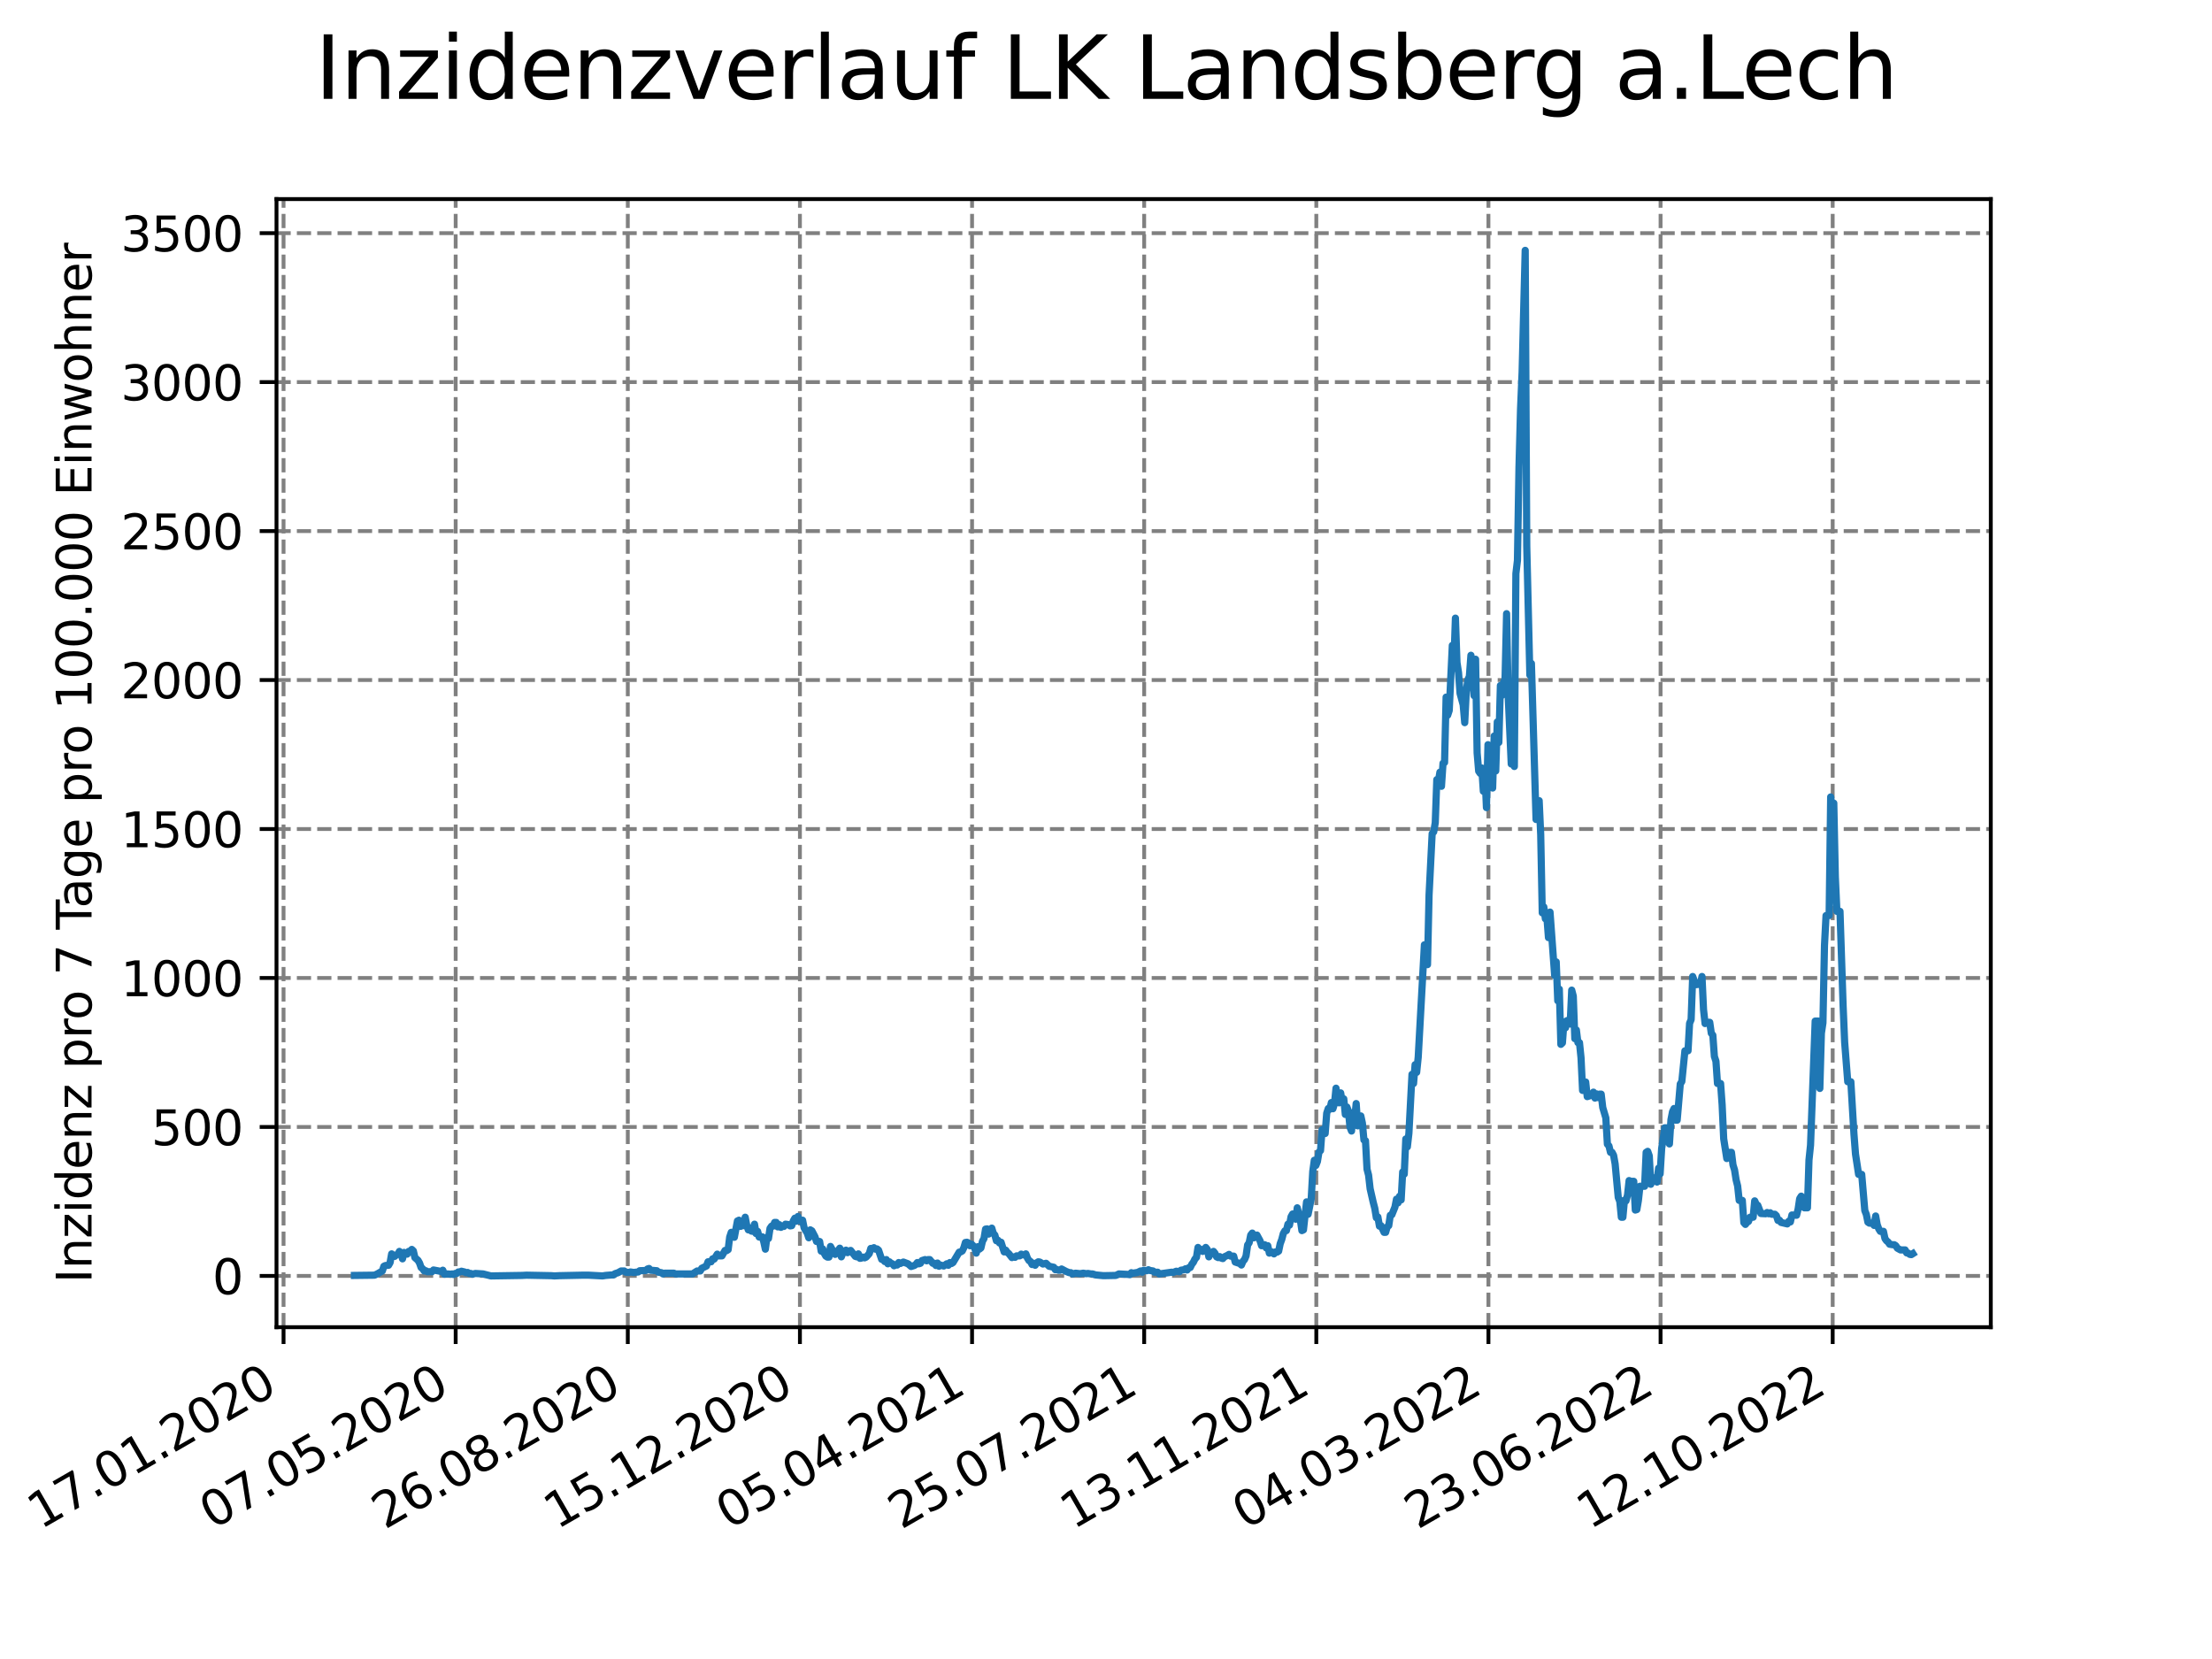 <?xml version="1.0" encoding="utf-8" standalone="no"?>
<!DOCTYPE svg PUBLIC "-//W3C//DTD SVG 1.1//EN"
  "http://www.w3.org/Graphics/SVG/1.1/DTD/svg11.dtd">
<svg xmlns:xlink="http://www.w3.org/1999/xlink" width="460.8pt" height="345.6pt" viewBox="0 0 460.8 345.6" xmlns="http://www.w3.org/2000/svg" version="1.1">
 <defs>
  <style type="text/css">*{stroke-linejoin: round; stroke-linecap: butt}</style>
 </defs>
 <g id="figure_1">
  <g id="patch_1">
   <path d="M 0 345.6 
L 460.8 345.6 
L 460.8 0 
L 0 0 
z
" style="fill: #ffffff"/>
  </g>
  <g id="axes_1">
   <g id="patch_2">
    <path d="M 57.6 276.48 
L 414.72 276.48 
L 414.72 41.472 
L 57.6 41.472 
z
" style="fill: #ffffff"/>
   </g>
   <g id="matplotlib.axis_1">
    <g id="xtick_1">
     <g id="line2d_1">
      <path d="M 59.067 276.48 
L 59.067 41.472 
" clip-path="url(#p9e9a40b7c9)" style="fill: none; stroke-dasharray: 2.96,1.28; stroke-dashoffset: 0; stroke: #808080; stroke-width: 0.8"/>
     </g>
     <g id="line2d_2">
      <defs>
       <path id="m5a6516d81c" d="M 0 0 
L 0 3.5 
" style="stroke: #000000; stroke-width: 0.8"/>
      </defs>
      <g>
       <use xlink:href="#m5a6516d81c" x="59.067" y="276.48" style="stroke: #000000; stroke-width: 0.8"/>
      </g>
     </g>
     <g id="text_1">
      <!-- 17.01.2020 -->
      <g transform="translate(8.442 318.689) rotate(-30) scale(0.1 -0.1)">
       <defs>
        <path id="DejaVuSans-31" d="M 794 531 
L 1825 531 
L 1825 4091 
L 703 3866 
L 703 4441 
L 1819 4666 
L 2450 4666 
L 2450 531 
L 3481 531 
L 3481 0 
L 794 0 
L 794 531 
z
" transform="scale(0.016)"/>
        <path id="DejaVuSans-37" d="M 525 4666 
L 3525 4666 
L 3525 4397 
L 1831 0 
L 1172 0 
L 2766 4134 
L 525 4134 
L 525 4666 
z
" transform="scale(0.016)"/>
        <path id="DejaVuSans-2e" d="M 684 794 
L 1344 794 
L 1344 0 
L 684 0 
L 684 794 
z
" transform="scale(0.016)"/>
        <path id="DejaVuSans-30" d="M 2034 4250 
Q 1547 4250 1301 3770 
Q 1056 3291 1056 2328 
Q 1056 1369 1301 889 
Q 1547 409 2034 409 
Q 2525 409 2770 889 
Q 3016 1369 3016 2328 
Q 3016 3291 2770 3770 
Q 2525 4250 2034 4250 
z
M 2034 4750 
Q 2819 4750 3233 4129 
Q 3647 3509 3647 2328 
Q 3647 1150 3233 529 
Q 2819 -91 2034 -91 
Q 1250 -91 836 529 
Q 422 1150 422 2328 
Q 422 3509 836 4129 
Q 1250 4750 2034 4750 
z
" transform="scale(0.016)"/>
        <path id="DejaVuSans-32" d="M 1228 531 
L 3431 531 
L 3431 0 
L 469 0 
L 469 531 
Q 828 903 1448 1529 
Q 2069 2156 2228 2338 
Q 2531 2678 2651 2914 
Q 2772 3150 2772 3378 
Q 2772 3750 2511 3984 
Q 2250 4219 1831 4219 
Q 1534 4219 1204 4116 
Q 875 4013 500 3803 
L 500 4441 
Q 881 4594 1212 4672 
Q 1544 4750 1819 4750 
Q 2544 4750 2975 4387 
Q 3406 4025 3406 3419 
Q 3406 3131 3298 2873 
Q 3191 2616 2906 2266 
Q 2828 2175 2409 1742 
Q 1991 1309 1228 531 
z
" transform="scale(0.016)"/>
       </defs>
       <use xlink:href="#DejaVuSans-31"/>
       <use xlink:href="#DejaVuSans-37" x="63.623"/>
       <use xlink:href="#DejaVuSans-2e" x="127.246"/>
       <use xlink:href="#DejaVuSans-30" x="159.033"/>
       <use xlink:href="#DejaVuSans-31" x="222.656"/>
       <use xlink:href="#DejaVuSans-2e" x="286.279"/>
       <use xlink:href="#DejaVuSans-32" x="318.066"/>
       <use xlink:href="#DejaVuSans-30" x="381.689"/>
       <use xlink:href="#DejaVuSans-32" x="445.312"/>
       <use xlink:href="#DejaVuSans-30" x="508.936"/>
      </g>
     </g>
    </g>
    <g id="xtick_2">
     <g id="line2d_3">
      <path d="M 94.925 276.48 
L 94.925 41.472 
" clip-path="url(#p9e9a40b7c9)" style="fill: none; stroke-dasharray: 2.96,1.28; stroke-dashoffset: 0; stroke: #808080; stroke-width: 0.8"/>
     </g>
     <g id="line2d_4">
      <g>
       <use xlink:href="#m5a6516d81c" x="94.925" y="276.48" style="stroke: #000000; stroke-width: 0.8"/>
      </g>
     </g>
     <g id="text_2">
      <!-- 07.05.2020 -->
      <g transform="translate(44.299 318.689) rotate(-30) scale(0.1 -0.1)">
       <defs>
        <path id="DejaVuSans-35" d="M 691 4666 
L 3169 4666 
L 3169 4134 
L 1269 4134 
L 1269 2991 
Q 1406 3038 1543 3061 
Q 1681 3084 1819 3084 
Q 2600 3084 3056 2656 
Q 3513 2228 3513 1497 
Q 3513 744 3044 326 
Q 2575 -91 1722 -91 
Q 1428 -91 1123 -41 
Q 819 9 494 109 
L 494 744 
Q 775 591 1075 516 
Q 1375 441 1709 441 
Q 2250 441 2565 725 
Q 2881 1009 2881 1497 
Q 2881 1984 2565 2268 
Q 2250 2553 1709 2553 
Q 1456 2553 1204 2497 
Q 953 2441 691 2322 
L 691 4666 
z
" transform="scale(0.016)"/>
       </defs>
       <use xlink:href="#DejaVuSans-30"/>
       <use xlink:href="#DejaVuSans-37" x="63.623"/>
       <use xlink:href="#DejaVuSans-2e" x="127.246"/>
       <use xlink:href="#DejaVuSans-30" x="159.033"/>
       <use xlink:href="#DejaVuSans-35" x="222.656"/>
       <use xlink:href="#DejaVuSans-2e" x="286.279"/>
       <use xlink:href="#DejaVuSans-32" x="318.066"/>
       <use xlink:href="#DejaVuSans-30" x="381.689"/>
       <use xlink:href="#DejaVuSans-32" x="445.312"/>
       <use xlink:href="#DejaVuSans-30" x="508.936"/>
      </g>
     </g>
    </g>
    <g id="xtick_3">
     <g id="line2d_5">
      <path d="M 130.782 276.48 
L 130.782 41.472 
" clip-path="url(#p9e9a40b7c9)" style="fill: none; stroke-dasharray: 2.96,1.28; stroke-dashoffset: 0; stroke: #808080; stroke-width: 0.8"/>
     </g>
     <g id="line2d_6">
      <g>
       <use xlink:href="#m5a6516d81c" x="130.782" y="276.48" style="stroke: #000000; stroke-width: 0.8"/>
      </g>
     </g>
     <g id="text_3">
      <!-- 26.08.2020 -->
      <g transform="translate(80.157 318.689) rotate(-30) scale(0.1 -0.1)">
       <defs>
        <path id="DejaVuSans-36" d="M 2113 2584 
Q 1688 2584 1439 2293 
Q 1191 2003 1191 1497 
Q 1191 994 1439 701 
Q 1688 409 2113 409 
Q 2538 409 2786 701 
Q 3034 994 3034 1497 
Q 3034 2003 2786 2293 
Q 2538 2584 2113 2584 
z
M 3366 4563 
L 3366 3988 
Q 3128 4100 2886 4159 
Q 2644 4219 2406 4219 
Q 1781 4219 1451 3797 
Q 1122 3375 1075 2522 
Q 1259 2794 1537 2939 
Q 1816 3084 2150 3084 
Q 2853 3084 3261 2657 
Q 3669 2231 3669 1497 
Q 3669 778 3244 343 
Q 2819 -91 2113 -91 
Q 1303 -91 875 529 
Q 447 1150 447 2328 
Q 447 3434 972 4092 
Q 1497 4750 2381 4750 
Q 2619 4750 2861 4703 
Q 3103 4656 3366 4563 
z
" transform="scale(0.016)"/>
        <path id="DejaVuSans-38" d="M 2034 2216 
Q 1584 2216 1326 1975 
Q 1069 1734 1069 1313 
Q 1069 891 1326 650 
Q 1584 409 2034 409 
Q 2484 409 2743 651 
Q 3003 894 3003 1313 
Q 3003 1734 2745 1975 
Q 2488 2216 2034 2216 
z
M 1403 2484 
Q 997 2584 770 2862 
Q 544 3141 544 3541 
Q 544 4100 942 4425 
Q 1341 4750 2034 4750 
Q 2731 4750 3128 4425 
Q 3525 4100 3525 3541 
Q 3525 3141 3298 2862 
Q 3072 2584 2669 2484 
Q 3125 2378 3379 2068 
Q 3634 1759 3634 1313 
Q 3634 634 3220 271 
Q 2806 -91 2034 -91 
Q 1263 -91 848 271 
Q 434 634 434 1313 
Q 434 1759 690 2068 
Q 947 2378 1403 2484 
z
M 1172 3481 
Q 1172 3119 1398 2916 
Q 1625 2713 2034 2713 
Q 2441 2713 2670 2916 
Q 2900 3119 2900 3481 
Q 2900 3844 2670 4047 
Q 2441 4250 2034 4250 
Q 1625 4250 1398 4047 
Q 1172 3844 1172 3481 
z
" transform="scale(0.016)"/>
       </defs>
       <use xlink:href="#DejaVuSans-32"/>
       <use xlink:href="#DejaVuSans-36" x="63.623"/>
       <use xlink:href="#DejaVuSans-2e" x="127.246"/>
       <use xlink:href="#DejaVuSans-30" x="159.033"/>
       <use xlink:href="#DejaVuSans-38" x="222.656"/>
       <use xlink:href="#DejaVuSans-2e" x="286.279"/>
       <use xlink:href="#DejaVuSans-32" x="318.066"/>
       <use xlink:href="#DejaVuSans-30" x="381.689"/>
       <use xlink:href="#DejaVuSans-32" x="445.312"/>
       <use xlink:href="#DejaVuSans-30" x="508.936"/>
      </g>
     </g>
    </g>
    <g id="xtick_4">
     <g id="line2d_7">
      <path d="M 166.639 276.48 
L 166.639 41.472 
" clip-path="url(#p9e9a40b7c9)" style="fill: none; stroke-dasharray: 2.96,1.28; stroke-dashoffset: 0; stroke: #808080; stroke-width: 0.8"/>
     </g>
     <g id="line2d_8">
      <g>
       <use xlink:href="#m5a6516d81c" x="166.639" y="276.48" style="stroke: #000000; stroke-width: 0.8"/>
      </g>
     </g>
     <g id="text_4">
      <!-- 15.12.2020 -->
      <g transform="translate(116.014 318.689) rotate(-30) scale(0.1 -0.1)">
       <use xlink:href="#DejaVuSans-31"/>
       <use xlink:href="#DejaVuSans-35" x="63.623"/>
       <use xlink:href="#DejaVuSans-2e" x="127.246"/>
       <use xlink:href="#DejaVuSans-31" x="159.033"/>
       <use xlink:href="#DejaVuSans-32" x="222.656"/>
       <use xlink:href="#DejaVuSans-2e" x="286.279"/>
       <use xlink:href="#DejaVuSans-32" x="318.066"/>
       <use xlink:href="#DejaVuSans-30" x="381.689"/>
       <use xlink:href="#DejaVuSans-32" x="445.312"/>
       <use xlink:href="#DejaVuSans-30" x="508.936"/>
      </g>
     </g>
    </g>
    <g id="xtick_5">
     <g id="line2d_9">
      <path d="M 202.497 276.48 
L 202.497 41.472 
" clip-path="url(#p9e9a40b7c9)" style="fill: none; stroke-dasharray: 2.96,1.28; stroke-dashoffset: 0; stroke: #808080; stroke-width: 0.8"/>
     </g>
     <g id="line2d_10">
      <g>
       <use xlink:href="#m5a6516d81c" x="202.497" y="276.48" style="stroke: #000000; stroke-width: 0.8"/>
      </g>
     </g>
     <g id="text_5">
      <!-- 05.04.2021 -->
      <g transform="translate(151.871 318.689) rotate(-30) scale(0.1 -0.1)">
       <defs>
        <path id="DejaVuSans-34" d="M 2419 4116 
L 825 1625 
L 2419 1625 
L 2419 4116 
z
M 2253 4666 
L 3047 4666 
L 3047 1625 
L 3713 1625 
L 3713 1100 
L 3047 1100 
L 3047 0 
L 2419 0 
L 2419 1100 
L 313 1100 
L 313 1709 
L 2253 4666 
z
" transform="scale(0.016)"/>
       </defs>
       <use xlink:href="#DejaVuSans-30"/>
       <use xlink:href="#DejaVuSans-35" x="63.623"/>
       <use xlink:href="#DejaVuSans-2e" x="127.246"/>
       <use xlink:href="#DejaVuSans-30" x="159.033"/>
       <use xlink:href="#DejaVuSans-34" x="222.656"/>
       <use xlink:href="#DejaVuSans-2e" x="286.279"/>
       <use xlink:href="#DejaVuSans-32" x="318.066"/>
       <use xlink:href="#DejaVuSans-30" x="381.689"/>
       <use xlink:href="#DejaVuSans-32" x="445.312"/>
       <use xlink:href="#DejaVuSans-31" x="508.936"/>
      </g>
     </g>
    </g>
    <g id="xtick_6">
     <g id="line2d_11">
      <path d="M 238.354 276.48 
L 238.354 41.472 
" clip-path="url(#p9e9a40b7c9)" style="fill: none; stroke-dasharray: 2.96,1.28; stroke-dashoffset: 0; stroke: #808080; stroke-width: 0.8"/>
     </g>
     <g id="line2d_12">
      <g>
       <use xlink:href="#m5a6516d81c" x="238.354" y="276.48" style="stroke: #000000; stroke-width: 0.8"/>
      </g>
     </g>
     <g id="text_6">
      <!-- 25.07.2021 -->
      <g transform="translate(187.729 318.689) rotate(-30) scale(0.1 -0.1)">
       <use xlink:href="#DejaVuSans-32"/>
       <use xlink:href="#DejaVuSans-35" x="63.623"/>
       <use xlink:href="#DejaVuSans-2e" x="127.246"/>
       <use xlink:href="#DejaVuSans-30" x="159.033"/>
       <use xlink:href="#DejaVuSans-37" x="222.656"/>
       <use xlink:href="#DejaVuSans-2e" x="286.279"/>
       <use xlink:href="#DejaVuSans-32" x="318.066"/>
       <use xlink:href="#DejaVuSans-30" x="381.689"/>
       <use xlink:href="#DejaVuSans-32" x="445.312"/>
       <use xlink:href="#DejaVuSans-31" x="508.936"/>
      </g>
     </g>
    </g>
    <g id="xtick_7">
     <g id="line2d_13">
      <path d="M 274.211 276.48 
L 274.211 41.472 
" clip-path="url(#p9e9a40b7c9)" style="fill: none; stroke-dasharray: 2.96,1.28; stroke-dashoffset: 0; stroke: #808080; stroke-width: 0.8"/>
     </g>
     <g id="line2d_14">
      <g>
       <use xlink:href="#m5a6516d81c" x="274.211" y="276.48" style="stroke: #000000; stroke-width: 0.8"/>
      </g>
     </g>
     <g id="text_7">
      <!-- 13.11.2021 -->
      <g transform="translate(223.586 318.689) rotate(-30) scale(0.1 -0.1)">
       <defs>
        <path id="DejaVuSans-33" d="M 2597 2516 
Q 3050 2419 3304 2112 
Q 3559 1806 3559 1356 
Q 3559 666 3084 287 
Q 2609 -91 1734 -91 
Q 1441 -91 1130 -33 
Q 819 25 488 141 
L 488 750 
Q 750 597 1062 519 
Q 1375 441 1716 441 
Q 2309 441 2620 675 
Q 2931 909 2931 1356 
Q 2931 1769 2642 2001 
Q 2353 2234 1838 2234 
L 1294 2234 
L 1294 2753 
L 1863 2753 
Q 2328 2753 2575 2939 
Q 2822 3125 2822 3475 
Q 2822 3834 2567 4026 
Q 2313 4219 1838 4219 
Q 1578 4219 1281 4162 
Q 984 4106 628 3988 
L 628 4550 
Q 988 4650 1302 4700 
Q 1616 4750 1894 4750 
Q 2613 4750 3031 4423 
Q 3450 4097 3450 3541 
Q 3450 3153 3228 2886 
Q 3006 2619 2597 2516 
z
" transform="scale(0.016)"/>
       </defs>
       <use xlink:href="#DejaVuSans-31"/>
       <use xlink:href="#DejaVuSans-33" x="63.623"/>
       <use xlink:href="#DejaVuSans-2e" x="127.246"/>
       <use xlink:href="#DejaVuSans-31" x="159.033"/>
       <use xlink:href="#DejaVuSans-31" x="222.656"/>
       <use xlink:href="#DejaVuSans-2e" x="286.279"/>
       <use xlink:href="#DejaVuSans-32" x="318.066"/>
       <use xlink:href="#DejaVuSans-30" x="381.689"/>
       <use xlink:href="#DejaVuSans-32" x="445.312"/>
       <use xlink:href="#DejaVuSans-31" x="508.936"/>
      </g>
     </g>
    </g>
    <g id="xtick_8">
     <g id="line2d_15">
      <path d="M 310.069 276.48 
L 310.069 41.472 
" clip-path="url(#p9e9a40b7c9)" style="fill: none; stroke-dasharray: 2.96,1.28; stroke-dashoffset: 0; stroke: #808080; stroke-width: 0.8"/>
     </g>
     <g id="line2d_16">
      <g>
       <use xlink:href="#m5a6516d81c" x="310.069" y="276.48" style="stroke: #000000; stroke-width: 0.8"/>
      </g>
     </g>
     <g id="text_8">
      <!-- 04.03.2022 -->
      <g transform="translate(259.443 318.689) rotate(-30) scale(0.1 -0.1)">
       <use xlink:href="#DejaVuSans-30"/>
       <use xlink:href="#DejaVuSans-34" x="63.623"/>
       <use xlink:href="#DejaVuSans-2e" x="127.246"/>
       <use xlink:href="#DejaVuSans-30" x="159.033"/>
       <use xlink:href="#DejaVuSans-33" x="222.656"/>
       <use xlink:href="#DejaVuSans-2e" x="286.279"/>
       <use xlink:href="#DejaVuSans-32" x="318.066"/>
       <use xlink:href="#DejaVuSans-30" x="381.689"/>
       <use xlink:href="#DejaVuSans-32" x="445.312"/>
       <use xlink:href="#DejaVuSans-32" x="508.936"/>
      </g>
     </g>
    </g>
    <g id="xtick_9">
     <g id="line2d_17">
      <path d="M 345.926 276.48 
L 345.926 41.472 
" clip-path="url(#p9e9a40b7c9)" style="fill: none; stroke-dasharray: 2.96,1.28; stroke-dashoffset: 0; stroke: #808080; stroke-width: 0.8"/>
     </g>
     <g id="line2d_18">
      <g>
       <use xlink:href="#m5a6516d81c" x="345.926" y="276.48" style="stroke: #000000; stroke-width: 0.8"/>
      </g>
     </g>
     <g id="text_9">
      <!-- 23.06.2022 -->
      <g transform="translate(295.301 318.689) rotate(-30) scale(0.1 -0.1)">
       <use xlink:href="#DejaVuSans-32"/>
       <use xlink:href="#DejaVuSans-33" x="63.623"/>
       <use xlink:href="#DejaVuSans-2e" x="127.246"/>
       <use xlink:href="#DejaVuSans-30" x="159.033"/>
       <use xlink:href="#DejaVuSans-36" x="222.656"/>
       <use xlink:href="#DejaVuSans-2e" x="286.279"/>
       <use xlink:href="#DejaVuSans-32" x="318.066"/>
       <use xlink:href="#DejaVuSans-30" x="381.689"/>
       <use xlink:href="#DejaVuSans-32" x="445.312"/>
       <use xlink:href="#DejaVuSans-32" x="508.936"/>
      </g>
     </g>
    </g>
    <g id="xtick_10">
     <g id="line2d_19">
      <path d="M 381.783 276.48 
L 381.783 41.472 
" clip-path="url(#p9e9a40b7c9)" style="fill: none; stroke-dasharray: 2.96,1.28; stroke-dashoffset: 0; stroke: #808080; stroke-width: 0.8"/>
     </g>
     <g id="line2d_20">
      <g>
       <use xlink:href="#m5a6516d81c" x="381.783" y="276.48" style="stroke: #000000; stroke-width: 0.8"/>
      </g>
     </g>
     <g id="text_10">
      <!-- 12.10.2022 -->
      <g transform="translate(331.158 318.689) rotate(-30) scale(0.1 -0.1)">
       <use xlink:href="#DejaVuSans-31"/>
       <use xlink:href="#DejaVuSans-32" x="63.623"/>
       <use xlink:href="#DejaVuSans-2e" x="127.246"/>
       <use xlink:href="#DejaVuSans-31" x="159.033"/>
       <use xlink:href="#DejaVuSans-30" x="222.656"/>
       <use xlink:href="#DejaVuSans-2e" x="286.279"/>
       <use xlink:href="#DejaVuSans-32" x="318.066"/>
       <use xlink:href="#DejaVuSans-30" x="381.689"/>
       <use xlink:href="#DejaVuSans-32" x="445.312"/>
       <use xlink:href="#DejaVuSans-32" x="508.936"/>
      </g>
     </g>
    </g>
   </g>
   <g id="matplotlib.axis_2">
    <g id="ytick_1">
     <g id="line2d_21">
      <path d="M 57.6 265.798 
L 414.72 265.798 
" clip-path="url(#p9e9a40b7c9)" style="fill: none; stroke-dasharray: 2.96,1.28; stroke-dashoffset: 0; stroke: #808080; stroke-width: 0.8"/>
     </g>
     <g id="line2d_22">
      <defs>
       <path id="ma58594b010" d="M 0 0 
L -3.5 0 
" style="stroke: #000000; stroke-width: 0.8"/>
      </defs>
      <g>
       <use xlink:href="#ma58594b010" x="57.6" y="265.798" style="stroke: #000000; stroke-width: 0.8"/>
      </g>
     </g>
     <g id="text_11">
      <!-- 0 -->
      <g transform="translate(44.237 269.597) scale(0.1 -0.1)">
       <use xlink:href="#DejaVuSans-30"/>
      </g>
     </g>
    </g>
    <g id="ytick_2">
     <g id="line2d_23">
      <path d="M 57.6 234.765 
L 414.72 234.765 
" clip-path="url(#p9e9a40b7c9)" style="fill: none; stroke-dasharray: 2.96,1.28; stroke-dashoffset: 0; stroke: #808080; stroke-width: 0.8"/>
     </g>
     <g id="line2d_24">
      <g>
       <use xlink:href="#ma58594b010" x="57.6" y="234.765" style="stroke: #000000; stroke-width: 0.8"/>
      </g>
     </g>
     <g id="text_12">
      <!-- 500 -->
      <g transform="translate(31.512 238.564) scale(0.1 -0.1)">
       <use xlink:href="#DejaVuSans-35"/>
       <use xlink:href="#DejaVuSans-30" x="63.623"/>
       <use xlink:href="#DejaVuSans-30" x="127.246"/>
      </g>
     </g>
    </g>
    <g id="ytick_3">
     <g id="line2d_25">
      <path d="M 57.6 203.731 
L 414.72 203.731 
" clip-path="url(#p9e9a40b7c9)" style="fill: none; stroke-dasharray: 2.96,1.28; stroke-dashoffset: 0; stroke: #808080; stroke-width: 0.8"/>
     </g>
     <g id="line2d_26">
      <g>
       <use xlink:href="#ma58594b010" x="57.6" y="203.731" style="stroke: #000000; stroke-width: 0.8"/>
      </g>
     </g>
     <g id="text_13">
      <!-- 1000 -->
      <g transform="translate(25.15 207.53) scale(0.1 -0.1)">
       <use xlink:href="#DejaVuSans-31"/>
       <use xlink:href="#DejaVuSans-30" x="63.623"/>
       <use xlink:href="#DejaVuSans-30" x="127.246"/>
       <use xlink:href="#DejaVuSans-30" x="190.869"/>
      </g>
     </g>
    </g>
    <g id="ytick_4">
     <g id="line2d_27">
      <path d="M 57.6 172.698 
L 414.72 172.698 
" clip-path="url(#p9e9a40b7c9)" style="fill: none; stroke-dasharray: 2.96,1.28; stroke-dashoffset: 0; stroke: #808080; stroke-width: 0.8"/>
     </g>
     <g id="line2d_28">
      <g>
       <use xlink:href="#ma58594b010" x="57.6" y="172.698" style="stroke: #000000; stroke-width: 0.8"/>
      </g>
     </g>
     <g id="text_14">
      <!-- 1500 -->
      <g transform="translate(25.15 176.497) scale(0.1 -0.1)">
       <use xlink:href="#DejaVuSans-31"/>
       <use xlink:href="#DejaVuSans-35" x="63.623"/>
       <use xlink:href="#DejaVuSans-30" x="127.246"/>
       <use xlink:href="#DejaVuSans-30" x="190.869"/>
      </g>
     </g>
    </g>
    <g id="ytick_5">
     <g id="line2d_29">
      <path d="M 57.6 141.665 
L 414.72 141.665 
" clip-path="url(#p9e9a40b7c9)" style="fill: none; stroke-dasharray: 2.96,1.28; stroke-dashoffset: 0; stroke: #808080; stroke-width: 0.8"/>
     </g>
     <g id="line2d_30">
      <g>
       <use xlink:href="#ma58594b010" x="57.6" y="141.665" style="stroke: #000000; stroke-width: 0.8"/>
      </g>
     </g>
     <g id="text_15">
      <!-- 2000 -->
      <g transform="translate(25.15 145.464) scale(0.1 -0.1)">
       <use xlink:href="#DejaVuSans-32"/>
       <use xlink:href="#DejaVuSans-30" x="63.623"/>
       <use xlink:href="#DejaVuSans-30" x="127.246"/>
       <use xlink:href="#DejaVuSans-30" x="190.869"/>
      </g>
     </g>
    </g>
    <g id="ytick_6">
     <g id="line2d_31">
      <path d="M 57.6 110.631 
L 414.72 110.631 
" clip-path="url(#p9e9a40b7c9)" style="fill: none; stroke-dasharray: 2.96,1.28; stroke-dashoffset: 0; stroke: #808080; stroke-width: 0.8"/>
     </g>
     <g id="line2d_32">
      <g>
       <use xlink:href="#ma58594b010" x="57.6" y="110.631" style="stroke: #000000; stroke-width: 0.8"/>
      </g>
     </g>
     <g id="text_16">
      <!-- 2500 -->
      <g transform="translate(25.15 114.431) scale(0.1 -0.1)">
       <use xlink:href="#DejaVuSans-32"/>
       <use xlink:href="#DejaVuSans-35" x="63.623"/>
       <use xlink:href="#DejaVuSans-30" x="127.246"/>
       <use xlink:href="#DejaVuSans-30" x="190.869"/>
      </g>
     </g>
    </g>
    <g id="ytick_7">
     <g id="line2d_33">
      <path d="M 57.6 79.598 
L 414.72 79.598 
" clip-path="url(#p9e9a40b7c9)" style="fill: none; stroke-dasharray: 2.96,1.28; stroke-dashoffset: 0; stroke: #808080; stroke-width: 0.8"/>
     </g>
     <g id="line2d_34">
      <g>
       <use xlink:href="#ma58594b010" x="57.6" y="79.598" style="stroke: #000000; stroke-width: 0.8"/>
      </g>
     </g>
     <g id="text_17">
      <!-- 3000 -->
      <g transform="translate(25.15 83.397) scale(0.1 -0.1)">
       <use xlink:href="#DejaVuSans-33"/>
       <use xlink:href="#DejaVuSans-30" x="63.623"/>
       <use xlink:href="#DejaVuSans-30" x="127.246"/>
       <use xlink:href="#DejaVuSans-30" x="190.869"/>
      </g>
     </g>
    </g>
    <g id="ytick_8">
     <g id="line2d_35">
      <path d="M 57.6 48.565 
L 414.72 48.565 
" clip-path="url(#p9e9a40b7c9)" style="fill: none; stroke-dasharray: 2.96,1.28; stroke-dashoffset: 0; stroke: #808080; stroke-width: 0.8"/>
     </g>
     <g id="line2d_36">
      <g>
       <use xlink:href="#ma58594b010" x="57.6" y="48.565" style="stroke: #000000; stroke-width: 0.8"/>
      </g>
     </g>
     <g id="text_18">
      <!-- 3500 -->
      <g transform="translate(25.15 52.364) scale(0.1 -0.1)">
       <use xlink:href="#DejaVuSans-33"/>
       <use xlink:href="#DejaVuSans-35" x="63.623"/>
       <use xlink:href="#DejaVuSans-30" x="127.246"/>
       <use xlink:href="#DejaVuSans-30" x="190.869"/>
      </g>
     </g>
    </g>
    <g id="text_19">
     <!-- Inzidenz pro 7 Tage pro 100.000 Einwohner -->
     <g transform="translate(19.07 267.301) rotate(-90) scale(0.1 -0.1)">
      <defs>
       <path id="DejaVuSans-49" d="M 628 4666 
L 1259 4666 
L 1259 0 
L 628 0 
L 628 4666 
z
" transform="scale(0.016)"/>
       <path id="DejaVuSans-6e" d="M 3513 2113 
L 3513 0 
L 2938 0 
L 2938 2094 
Q 2938 2591 2744 2837 
Q 2550 3084 2163 3084 
Q 1697 3084 1428 2787 
Q 1159 2491 1159 1978 
L 1159 0 
L 581 0 
L 581 3500 
L 1159 3500 
L 1159 2956 
Q 1366 3272 1645 3428 
Q 1925 3584 2291 3584 
Q 2894 3584 3203 3211 
Q 3513 2838 3513 2113 
z
" transform="scale(0.016)"/>
       <path id="DejaVuSans-7a" d="M 353 3500 
L 3084 3500 
L 3084 2975 
L 922 459 
L 3084 459 
L 3084 0 
L 275 0 
L 275 525 
L 2438 3041 
L 353 3041 
L 353 3500 
z
" transform="scale(0.016)"/>
       <path id="DejaVuSans-69" d="M 603 3500 
L 1178 3500 
L 1178 0 
L 603 0 
L 603 3500 
z
M 603 4863 
L 1178 4863 
L 1178 4134 
L 603 4134 
L 603 4863 
z
" transform="scale(0.016)"/>
       <path id="DejaVuSans-64" d="M 2906 2969 
L 2906 4863 
L 3481 4863 
L 3481 0 
L 2906 0 
L 2906 525 
Q 2725 213 2448 61 
Q 2172 -91 1784 -91 
Q 1150 -91 751 415 
Q 353 922 353 1747 
Q 353 2572 751 3078 
Q 1150 3584 1784 3584 
Q 2172 3584 2448 3432 
Q 2725 3281 2906 2969 
z
M 947 1747 
Q 947 1113 1208 752 
Q 1469 391 1925 391 
Q 2381 391 2643 752 
Q 2906 1113 2906 1747 
Q 2906 2381 2643 2742 
Q 2381 3103 1925 3103 
Q 1469 3103 1208 2742 
Q 947 2381 947 1747 
z
" transform="scale(0.016)"/>
       <path id="DejaVuSans-65" d="M 3597 1894 
L 3597 1613 
L 953 1613 
Q 991 1019 1311 708 
Q 1631 397 2203 397 
Q 2534 397 2845 478 
Q 3156 559 3463 722 
L 3463 178 
Q 3153 47 2828 -22 
Q 2503 -91 2169 -91 
Q 1331 -91 842 396 
Q 353 884 353 1716 
Q 353 2575 817 3079 
Q 1281 3584 2069 3584 
Q 2775 3584 3186 3129 
Q 3597 2675 3597 1894 
z
M 3022 2063 
Q 3016 2534 2758 2815 
Q 2500 3097 2075 3097 
Q 1594 3097 1305 2825 
Q 1016 2553 972 2059 
L 3022 2063 
z
" transform="scale(0.016)"/>
       <path id="DejaVuSans-20" transform="scale(0.016)"/>
       <path id="DejaVuSans-70" d="M 1159 525 
L 1159 -1331 
L 581 -1331 
L 581 3500 
L 1159 3500 
L 1159 2969 
Q 1341 3281 1617 3432 
Q 1894 3584 2278 3584 
Q 2916 3584 3314 3078 
Q 3713 2572 3713 1747 
Q 3713 922 3314 415 
Q 2916 -91 2278 -91 
Q 1894 -91 1617 61 
Q 1341 213 1159 525 
z
M 3116 1747 
Q 3116 2381 2855 2742 
Q 2594 3103 2138 3103 
Q 1681 3103 1420 2742 
Q 1159 2381 1159 1747 
Q 1159 1113 1420 752 
Q 1681 391 2138 391 
Q 2594 391 2855 752 
Q 3116 1113 3116 1747 
z
" transform="scale(0.016)"/>
       <path id="DejaVuSans-72" d="M 2631 2963 
Q 2534 3019 2420 3045 
Q 2306 3072 2169 3072 
Q 1681 3072 1420 2755 
Q 1159 2438 1159 1844 
L 1159 0 
L 581 0 
L 581 3500 
L 1159 3500 
L 1159 2956 
Q 1341 3275 1631 3429 
Q 1922 3584 2338 3584 
Q 2397 3584 2469 3576 
Q 2541 3569 2628 3553 
L 2631 2963 
z
" transform="scale(0.016)"/>
       <path id="DejaVuSans-6f" d="M 1959 3097 
Q 1497 3097 1228 2736 
Q 959 2375 959 1747 
Q 959 1119 1226 758 
Q 1494 397 1959 397 
Q 2419 397 2687 759 
Q 2956 1122 2956 1747 
Q 2956 2369 2687 2733 
Q 2419 3097 1959 3097 
z
M 1959 3584 
Q 2709 3584 3137 3096 
Q 3566 2609 3566 1747 
Q 3566 888 3137 398 
Q 2709 -91 1959 -91 
Q 1206 -91 779 398 
Q 353 888 353 1747 
Q 353 2609 779 3096 
Q 1206 3584 1959 3584 
z
" transform="scale(0.016)"/>
       <path id="DejaVuSans-54" d="M -19 4666 
L 3928 4666 
L 3928 4134 
L 2272 4134 
L 2272 0 
L 1638 0 
L 1638 4134 
L -19 4134 
L -19 4666 
z
" transform="scale(0.016)"/>
       <path id="DejaVuSans-61" d="M 2194 1759 
Q 1497 1759 1228 1600 
Q 959 1441 959 1056 
Q 959 750 1161 570 
Q 1363 391 1709 391 
Q 2188 391 2477 730 
Q 2766 1069 2766 1631 
L 2766 1759 
L 2194 1759 
z
M 3341 1997 
L 3341 0 
L 2766 0 
L 2766 531 
Q 2569 213 2275 61 
Q 1981 -91 1556 -91 
Q 1019 -91 701 211 
Q 384 513 384 1019 
Q 384 1609 779 1909 
Q 1175 2209 1959 2209 
L 2766 2209 
L 2766 2266 
Q 2766 2663 2505 2880 
Q 2244 3097 1772 3097 
Q 1472 3097 1187 3025 
Q 903 2953 641 2809 
L 641 3341 
Q 956 3463 1253 3523 
Q 1550 3584 1831 3584 
Q 2591 3584 2966 3190 
Q 3341 2797 3341 1997 
z
" transform="scale(0.016)"/>
       <path id="DejaVuSans-67" d="M 2906 1791 
Q 2906 2416 2648 2759 
Q 2391 3103 1925 3103 
Q 1463 3103 1205 2759 
Q 947 2416 947 1791 
Q 947 1169 1205 825 
Q 1463 481 1925 481 
Q 2391 481 2648 825 
Q 2906 1169 2906 1791 
z
M 3481 434 
Q 3481 -459 3084 -895 
Q 2688 -1331 1869 -1331 
Q 1566 -1331 1297 -1286 
Q 1028 -1241 775 -1147 
L 775 -588 
Q 1028 -725 1275 -790 
Q 1522 -856 1778 -856 
Q 2344 -856 2625 -561 
Q 2906 -266 2906 331 
L 2906 616 
Q 2728 306 2450 153 
Q 2172 0 1784 0 
Q 1141 0 747 490 
Q 353 981 353 1791 
Q 353 2603 747 3093 
Q 1141 3584 1784 3584 
Q 2172 3584 2450 3431 
Q 2728 3278 2906 2969 
L 2906 3500 
L 3481 3500 
L 3481 434 
z
" transform="scale(0.016)"/>
       <path id="DejaVuSans-45" d="M 628 4666 
L 3578 4666 
L 3578 4134 
L 1259 4134 
L 1259 2753 
L 3481 2753 
L 3481 2222 
L 1259 2222 
L 1259 531 
L 3634 531 
L 3634 0 
L 628 0 
L 628 4666 
z
" transform="scale(0.016)"/>
       <path id="DejaVuSans-77" d="M 269 3500 
L 844 3500 
L 1563 769 
L 2278 3500 
L 2956 3500 
L 3675 769 
L 4391 3500 
L 4966 3500 
L 4050 0 
L 3372 0 
L 2619 2869 
L 1863 0 
L 1184 0 
L 269 3500 
z
" transform="scale(0.016)"/>
       <path id="DejaVuSans-68" d="M 3513 2113 
L 3513 0 
L 2938 0 
L 2938 2094 
Q 2938 2591 2744 2837 
Q 2550 3084 2163 3084 
Q 1697 3084 1428 2787 
Q 1159 2491 1159 1978 
L 1159 0 
L 581 0 
L 581 4863 
L 1159 4863 
L 1159 2956 
Q 1366 3272 1645 3428 
Q 1925 3584 2291 3584 
Q 2894 3584 3203 3211 
Q 3513 2838 3513 2113 
z
" transform="scale(0.016)"/>
      </defs>
      <use xlink:href="#DejaVuSans-49"/>
      <use xlink:href="#DejaVuSans-6e" x="29.492"/>
      <use xlink:href="#DejaVuSans-7a" x="92.871"/>
      <use xlink:href="#DejaVuSans-69" x="145.361"/>
      <use xlink:href="#DejaVuSans-64" x="173.145"/>
      <use xlink:href="#DejaVuSans-65" x="236.621"/>
      <use xlink:href="#DejaVuSans-6e" x="298.145"/>
      <use xlink:href="#DejaVuSans-7a" x="361.523"/>
      <use xlink:href="#DejaVuSans-20" x="414.014"/>
      <use xlink:href="#DejaVuSans-70" x="445.801"/>
      <use xlink:href="#DejaVuSans-72" x="509.277"/>
      <use xlink:href="#DejaVuSans-6f" x="548.141"/>
      <use xlink:href="#DejaVuSans-20" x="609.322"/>
      <use xlink:href="#DejaVuSans-37" x="641.109"/>
      <use xlink:href="#DejaVuSans-20" x="704.732"/>
      <use xlink:href="#DejaVuSans-54" x="736.52"/>
      <use xlink:href="#DejaVuSans-61" x="781.104"/>
      <use xlink:href="#DejaVuSans-67" x="842.383"/>
      <use xlink:href="#DejaVuSans-65" x="905.859"/>
      <use xlink:href="#DejaVuSans-20" x="967.383"/>
      <use xlink:href="#DejaVuSans-70" x="999.17"/>
      <use xlink:href="#DejaVuSans-72" x="1062.646"/>
      <use xlink:href="#DejaVuSans-6f" x="1101.51"/>
      <use xlink:href="#DejaVuSans-20" x="1162.691"/>
      <use xlink:href="#DejaVuSans-31" x="1194.479"/>
      <use xlink:href="#DejaVuSans-30" x="1258.102"/>
      <use xlink:href="#DejaVuSans-30" x="1321.725"/>
      <use xlink:href="#DejaVuSans-2e" x="1385.348"/>
      <use xlink:href="#DejaVuSans-30" x="1417.135"/>
      <use xlink:href="#DejaVuSans-30" x="1480.758"/>
      <use xlink:href="#DejaVuSans-30" x="1544.381"/>
      <use xlink:href="#DejaVuSans-20" x="1608.004"/>
      <use xlink:href="#DejaVuSans-45" x="1639.791"/>
      <use xlink:href="#DejaVuSans-69" x="1702.975"/>
      <use xlink:href="#DejaVuSans-6e" x="1730.758"/>
      <use xlink:href="#DejaVuSans-77" x="1794.137"/>
      <use xlink:href="#DejaVuSans-6f" x="1875.924"/>
      <use xlink:href="#DejaVuSans-68" x="1937.105"/>
      <use xlink:href="#DejaVuSans-6e" x="2000.484"/>
      <use xlink:href="#DejaVuSans-65" x="2063.863"/>
      <use xlink:href="#DejaVuSans-72" x="2125.387"/>
     </g>
    </g>
   </g>
   <g id="line2d_37">
    <path d="M 73.833 265.695 
L 78.032 265.643 
L 78.678 265.333 
L 79.647 264.766 
L 79.97 263.786 
L 80.294 263.631 
L 80.94 263.579 
L 81.263 263.012 
L 81.586 261.206 
L 82.232 261.722 
L 82.555 261.412 
L 82.878 261.309 
L 83.201 260.69 
L 83.524 261.103 
L 83.847 262.238 
L 84.17 260.897 
L 84.816 261.258 
L 85.139 260.69 
L 85.462 260.639 
L 85.785 260.277 
L 86.108 260.587 
L 86.431 261.98 
L 87.077 262.548 
L 87.4 263.115 
L 87.723 264.044 
L 88.046 264.302 
L 88.369 264.766 
L 88.693 264.714 
L 89.016 264.921 
L 89.985 264.921 
L 90.308 264.56 
L 91.923 264.869 
L 92.246 264.611 
L 92.569 265.437 
L 93.215 265.385 
L 93.861 265.437 
L 94.184 265.385 
L 94.507 265.488 
L 94.83 265.282 
L 95.153 265.282 
L 95.476 264.972 
L 95.799 264.972 
L 96.122 264.818 
L 96.769 264.972 
L 97.092 265.127 
L 97.415 265.076 
L 97.738 265.282 
L 98.061 265.282 
L 98.384 265.437 
L 99.03 265.282 
L 100.645 265.385 
L 102.26 265.798 
L 108.721 265.695 
L 109.69 265.643 
L 114.859 265.746 
L 115.505 265.798 
L 116.474 265.746 
L 121.32 265.643 
L 121.966 265.643 
L 122.612 265.643 
L 124.55 265.746 
L 125.519 265.798 
L 126.165 265.695 
L 127.457 265.591 
L 127.78 265.591 
L 128.103 265.333 
L 128.749 265.127 
L 129.395 264.766 
L 130.042 264.766 
L 130.365 265.024 
L 131.011 265.076 
L 131.334 264.972 
L 131.98 265.076 
L 132.949 264.972 
L 133.272 264.714 
L 134.564 264.663 
L 134.887 264.353 
L 135.21 264.25 
L 135.533 264.611 
L 136.825 264.714 
L 137.148 265.024 
L 137.795 265.127 
L 138.118 265.385 
L 138.441 265.23 
L 140.379 265.23 
L 140.702 265.385 
L 144.255 265.385 
L 145.224 264.766 
L 145.871 264.766 
L 146.194 264.198 
L 147.163 263.734 
L 147.486 262.857 
L 148.132 262.857 
L 148.455 262.238 
L 148.778 262.29 
L 149.424 261.258 
L 149.747 261.619 
L 150.393 261.619 
L 151.039 260.484 
L 151.362 260.535 
L 151.685 260.329 
L 152.008 257.698 
L 152.331 256.718 
L 152.654 256.718 
L 152.977 257.749 
L 153.623 254.344 
L 153.946 254.19 
L 154.27 255.479 
L 154.593 255.325 
L 154.916 255.325 
L 155.239 253.57 
L 155.562 255.273 
L 155.885 256.202 
L 156.208 255.789 
L 156.531 256.46 
L 156.854 256.511 
L 157.177 255.015 
L 157.5 256.976 
L 157.823 256.511 
L 158.146 257.698 
L 158.792 257.646 
L 159.115 258.73 
L 159.438 260.226 
L 159.761 257.749 
L 160.084 258.007 
L 160.407 255.892 
L 160.73 255.428 
L 161.053 255.428 
L 161.376 254.654 
L 161.699 254.654 
L 162.022 255.583 
L 162.346 255.118 
L 162.669 255.686 
L 162.992 255.479 
L 163.315 255.479 
L 163.638 255.015 
L 164.284 255.118 
L 164.607 255.376 
L 164.93 255.325 
L 165.253 254.344 
L 165.576 253.777 
L 165.899 254.396 
L 166.222 253.416 
L 166.545 254.293 
L 167.191 254.19 
L 167.514 255.789 
L 168.16 256.872 
L 168.483 257.853 
L 168.806 256.202 
L 169.129 256.408 
L 169.775 257.646 
L 170.098 258.626 
L 170.745 258.626 
L 171.068 260.639 
L 171.391 260.174 
L 171.714 261.103 
L 172.037 261.67 
L 172.36 261.877 
L 172.683 261.877 
L 173.006 259.658 
L 173.652 260.845 
L 173.975 261.309 
L 174.944 260.019 
L 175.267 261.825 
L 175.59 261 
L 175.913 260.587 
L 176.236 260.432 
L 176.559 260.948 
L 176.882 260.639 
L 177.205 260.484 
L 178.174 261.722 
L 178.497 261.825 
L 178.821 261.206 
L 179.144 262.135 
L 179.467 262.083 
L 179.79 261.877 
L 180.113 262.032 
L 180.436 261.877 
L 181.082 261.155 
L 181.405 260.071 
L 181.728 260.123 
L 182.051 259.916 
L 182.374 260.226 
L 182.697 260.174 
L 183.02 260.432 
L 183.666 262.341 
L 183.989 262.393 
L 184.312 262.805 
L 184.635 262.393 
L 184.958 263.27 
L 185.281 262.857 
L 185.604 263.167 
L 185.927 263.27 
L 186.25 263.683 
L 186.573 263.476 
L 186.896 263.528 
L 187.22 263.012 
L 187.543 263.218 
L 188.189 262.909 
L 189.158 263.27 
L 189.804 263.837 
L 190.45 263.631 
L 190.773 263.425 
L 191.096 263.012 
L 191.419 263.27 
L 191.742 263.167 
L 192.065 262.599 
L 192.711 262.393 
L 193.034 262.651 
L 193.357 262.393 
L 193.68 262.393 
L 194.326 263.167 
L 194.649 263.167 
L 194.972 263.631 
L 195.296 263.115 
L 195.619 263.786 
L 195.942 263.528 
L 196.588 263.734 
L 197.234 263.27 
L 197.557 263.579 
L 197.88 263.012 
L 198.203 263.218 
L 198.526 263.012 
L 199.818 260.845 
L 200.141 260.793 
L 200.464 260.587 
L 200.787 259.916 
L 201.11 258.833 
L 201.433 258.781 
L 201.756 258.936 
L 202.079 259.504 
L 202.402 259.194 
L 202.725 259.504 
L 203.048 260.019 
L 203.372 261.051 
L 203.695 259.71 
L 204.018 260.226 
L 204.341 259.968 
L 204.664 258.575 
L 204.987 258.007 
L 205.31 256.047 
L 205.633 255.995 
L 205.956 257.079 
L 206.602 255.841 
L 206.925 256.924 
L 207.248 257.285 
L 207.571 258.472 
L 207.894 258.369 
L 208.217 258.936 
L 208.54 258.781 
L 209.186 260.793 
L 209.509 260.432 
L 209.832 260.897 
L 210.155 261.155 
L 210.801 261.98 
L 211.124 261.825 
L 211.447 261.928 
L 211.771 261.619 
L 212.417 261.619 
L 212.74 261.258 
L 213.063 261.412 
L 213.386 261.412 
L 213.709 261.206 
L 214.032 262.083 
L 214.355 262.599 
L 214.678 262.805 
L 215.001 263.425 
L 215.324 263.167 
L 215.647 263.579 
L 215.97 263.063 
L 216.293 262.857 
L 216.616 262.909 
L 217.262 263.321 
L 217.908 263.167 
L 218.554 263.786 
L 219.523 263.992 
L 219.847 264.508 
L 220.17 264.456 
L 220.493 264.611 
L 220.816 264.611 
L 221.139 264.353 
L 222.108 264.869 
L 222.754 265.127 
L 223.077 265.127 
L 223.4 265.385 
L 224.046 265.23 
L 225.015 265.333 
L 225.661 265.23 
L 226.307 265.333 
L 226.63 265.282 
L 227.276 265.385 
L 227.599 265.385 
L 228.246 265.591 
L 229.861 265.746 
L 232.445 265.695 
L 233.091 265.385 
L 235.029 265.488 
L 235.352 265.54 
L 235.675 265.127 
L 235.998 265.23 
L 236.968 265.076 
L 237.614 264.766 
L 237.937 265.024 
L 238.26 264.611 
L 238.906 264.714 
L 239.229 264.508 
L 239.552 264.663 
L 240.198 264.766 
L 240.521 265.024 
L 241.167 265.024 
L 241.49 265.385 
L 244.074 265.024 
L 244.398 265.076 
L 245.044 264.818 
L 245.69 264.921 
L 246.013 264.611 
L 246.659 264.508 
L 246.982 264.302 
L 247.305 264.56 
L 247.628 264.095 
L 247.951 264.044 
L 248.274 263.373 
L 248.597 262.96 
L 248.92 262.29 
L 249.243 261.928 
L 249.566 259.865 
L 249.889 260.277 
L 250.212 260.277 
L 250.535 260.69 
L 251.181 259.865 
L 251.504 260.277 
L 251.827 261.825 
L 252.15 261.206 
L 252.473 261.051 
L 252.797 260.69 
L 253.12 261.103 
L 253.443 261.825 
L 253.766 261.98 
L 254.089 261.774 
L 254.412 262.083 
L 254.735 262.186 
L 255.058 261.825 
L 255.704 261.516 
L 256.027 261.309 
L 256.35 261.67 
L 256.996 261.67 
L 257.319 262.909 
L 257.965 263.115 
L 258.288 263.218 
L 258.611 263.528 
L 258.934 262.754 
L 259.257 262.393 
L 259.58 261.619 
L 259.903 259.349 
L 260.226 258.884 
L 260.549 257.285 
L 260.873 256.872 
L 261.196 257.853 
L 261.519 257.388 
L 261.842 257.285 
L 262.488 258.472 
L 262.811 259.504 
L 263.457 259.297 
L 263.78 259.968 
L 264.103 259.504 
L 264.426 261.051 
L 264.749 260.742 
L 265.072 260.845 
L 265.395 261.206 
L 265.718 260.793 
L 266.041 260.845 
L 266.364 260.639 
L 266.687 259.091 
L 267.01 258.214 
L 267.333 256.976 
L 267.656 256.408 
L 267.979 256.356 
L 268.302 255.015 
L 268.625 255.221 
L 268.948 253.467 
L 269.272 252.9 
L 269.595 253.57 
L 269.918 253.983 
L 270.241 251.61 
L 270.887 254.138 
L 271.21 256.356 
L 271.533 256.202 
L 272.179 250.372 
L 272.502 252.951 
L 273.148 249.753 
L 273.471 244.026 
L 273.794 241.704 
L 274.117 242.788 
L 274.44 241.962 
L 274.763 240.002 
L 275.086 239.692 
L 275.409 235.358 
L 275.732 235.513 
L 276.055 236.132 
L 276.378 231.902 
L 276.701 230.921 
L 277.024 231.076 
L 277.348 229.683 
L 277.671 230.973 
L 277.994 229.941 
L 278.317 226.691 
L 278.64 229.374 
L 278.963 229.735 
L 279.286 227.671 
L 279.609 229.528 
L 279.932 228.909 
L 280.255 232.16 
L 280.578 230.612 
L 280.901 231.437 
L 281.224 234.791 
L 281.547 235.616 
L 281.87 231.799 
L 282.193 233.191 
L 282.516 229.89 
L 282.839 234.533 
L 283.162 234.223 
L 283.485 232.469 
L 283.808 233.965 
L 284.131 237.474 
L 284.454 237.628 
L 284.777 243.562 
L 285.1 244.8 
L 285.424 247.637 
L 286.07 250.475 
L 286.393 251.713 
L 286.716 253.674 
L 287.039 253.519 
L 287.362 255.428 
L 287.685 255.325 
L 288.331 256.718 
L 288.654 256.718 
L 288.977 255.583 
L 289.3 255.325 
L 289.623 253.158 
L 289.946 253.055 
L 290.592 251.455 
L 290.915 249.804 
L 291.238 250.578 
L 291.561 249.185 
L 291.884 249.959 
L 292.207 244.129 
L 292.53 244.593 
L 292.853 237.267 
L 293.176 238.918 
L 293.499 236.081 
L 294.146 223.802 
L 294.469 225.711 
L 294.792 221.79 
L 295.115 223.389 
L 295.438 220.242 
L 296.73 196.819 
L 297.053 200.895 
L 297.376 200.946 
L 297.699 186.449 
L 298.345 173.654 
L 298.668 173.293 
L 298.991 171.384 
L 299.314 162.407 
L 299.637 162.82 
L 299.96 160.859 
L 300.283 163.8 
L 300.606 159.002 
L 300.929 158.847 
L 301.252 145.227 
L 301.575 148.993 
L 301.899 148.013 
L 302.545 134.444 
L 302.868 138.159 
L 303.191 128.769 
L 303.514 138.004 
L 303.837 140.119 
L 304.16 144.453 
L 304.806 146.826 
L 305.129 150.541 
L 305.452 144.04 
L 305.775 141.667 
L 306.098 140.893 
L 306.421 136.508 
L 307.067 144.917 
L 307.39 137.333 
L 307.713 156.835 
L 308.036 160.653 
L 308.359 161.117 
L 308.682 159.982 
L 309.005 164.832 
L 309.328 160.704 
L 309.651 168.237 
L 309.974 155.132 
L 310.298 158.589 
L 310.621 158.486 
L 310.944 164.161 
L 311.267 153.327 
L 311.59 160.601 
L 311.913 150.386 
L 312.236 154.668 
L 312.559 142.802 
L 312.882 144.866 
L 313.205 142.183 
L 313.528 141.512 
L 313.851 127.84 
L 314.174 144.762 
L 314.82 159.157 
L 315.143 156.68 
L 315.466 159.672 
L 315.789 119.482 
L 316.112 116.748 
L 316.435 97.246 
L 316.758 85.225 
L 317.081 77.589 
L 317.727 52.154 
L 318.05 113.704 
L 318.697 140.635 
L 319.02 138.21 
L 319.989 170.713 
L 320.312 167.102 
L 320.635 166.792 
L 320.958 173.86 
L 321.281 190.164 
L 321.604 188.925 
L 321.927 191.402 
L 322.25 191.144 
L 322.573 195.323 
L 322.896 190.009 
L 323.865 203.216 
L 324.188 200.379 
L 324.511 208.479 
L 324.834 206.054 
L 325.157 217.559 
L 325.48 217.249 
L 325.803 212.864 
L 326.126 214.102 
L 326.449 212.606 
L 326.773 212.606 
L 327.096 213.328 
L 327.419 206.26 
L 327.742 207.499 
L 328.065 216.372 
L 328.388 214.567 
L 328.711 217.198 
L 329.034 217.198 
L 329.357 220.345 
L 329.68 227.155 
L 330.003 226.691 
L 330.326 225.401 
L 330.649 228.445 
L 331.618 228.135 
L 331.941 227.516 
L 332.264 228.755 
L 332.587 227.877 
L 332.91 228.651 
L 333.233 227.929 
L 333.556 227.929 
L 333.879 230.715 
L 334.525 232.882 
L 334.849 238.351 
L 335.172 238.712 
L 335.495 240.053 
L 335.818 240.053 
L 336.141 240.672 
L 336.464 242.478 
L 337.11 249.443 
L 337.433 250.269 
L 337.756 253.57 
L 338.079 253.57 
L 338.402 250.011 
L 338.725 250.165 
L 339.048 248.927 
L 339.371 245.935 
L 339.694 246.09 
L 340.34 246.09 
L 340.663 252.074 
L 340.986 251.971 
L 341.309 250.062 
L 341.632 247.121 
L 342.601 247.121 
L 342.925 240.053 
L 343.248 239.847 
L 343.571 240.776 
L 343.894 246.709 
L 344.217 245.367 
L 344.863 245.367 
L 345.186 246.244 
L 345.509 243.355 
L 345.832 244.542 
L 346.155 239.228 
L 346.801 234.946 
L 347.124 234.946 
L 347.447 237.061 
L 347.77 238.299 
L 348.093 233.243 
L 348.416 231.592 
L 348.739 230.921 
L 349.062 233.346 
L 349.385 233.346 
L 350.031 225.814 
L 350.354 225.298 
L 351 218.9 
L 351.647 218.9 
L 351.97 213.174 
L 352.293 212.4 
L 352.616 203.423 
L 353.262 205.125 
L 354.231 205.022 
L 354.554 203.423 
L 354.877 210.336 
L 355.2 213.225 
L 355.523 212.967 
L 356.169 212.967 
L 356.492 215.237 
L 356.815 215.65 
L 357.138 220.087 
L 357.461 221.067 
L 357.784 225.711 
L 358.43 225.711 
L 358.753 230.148 
L 359.076 237.216 
L 359.723 241.343 
L 360.046 240.053 
L 360.692 240.053 
L 361.015 242.684 
L 361.338 243.716 
L 361.661 245.78 
L 361.984 247.07 
L 362.307 250.062 
L 362.953 250.062 
L 363.276 254.705 
L 363.599 255.067 
L 363.922 254.654 
L 364.245 254.448 
L 364.568 253.57 
L 365.214 253.57 
L 365.537 250.165 
L 365.86 250.888 
L 366.183 251.094 
L 366.829 252.797 
L 367.799 252.848 
L 368.122 252.59 
L 368.445 252.848 
L 368.768 252.642 
L 369.091 252.951 
L 369.737 252.951 
L 370.06 253.261 
L 370.383 254.241 
L 370.706 254.19 
L 371.029 254.654 
L 372.321 254.963 
L 372.644 254.396 
L 372.967 254.551 
L 373.29 253.106 
L 374.259 253.158 
L 374.582 251.868 
L 374.905 249.701 
L 375.228 249.185 
L 375.551 250.114 
L 375.875 251.61 
L 376.521 251.61 
L 376.844 241.653 
L 377.167 238.557 
L 377.813 221.377 
L 378.136 212.709 
L 378.782 212.709 
L 379.105 226.742 
L 379.428 215.237 
L 379.751 213.071 
L 380.074 196.922 
L 380.397 190.731 
L 381.043 190.731 
L 381.366 166.018 
L 381.689 168.495 
L 382.012 167.308 
L 382.335 182.683 
L 382.658 189.854 
L 383.304 189.854 
L 383.951 209.459 
L 384.274 217.095 
L 384.92 225.349 
L 385.566 225.349 
L 386.212 236.235 
L 386.535 240.414 
L 387.181 244.645 
L 387.827 244.645 
L 388.473 252.177 
L 388.796 253.003 
L 389.119 254.602 
L 389.442 254.809 
L 390.088 254.809 
L 390.411 255.273 
L 390.734 253.312 
L 391.057 255.118 
L 391.38 255.995 
L 391.703 256.511 
L 392.35 256.511 
L 392.673 258.007 
L 392.996 258.472 
L 393.319 258.73 
L 393.642 259.194 
L 394.288 259.297 
L 394.611 259.297 
L 394.934 259.504 
L 395.257 260.019 
L 395.903 260.381 
L 396.872 260.381 
L 397.195 261 
L 397.518 261.051 
L 397.841 261.309 
L 398.164 261.361 
L 398.487 261.155 
L 398.487 261.155 
" clip-path="url(#p9e9a40b7c9)" style="fill: none; stroke: #1f77b4; stroke-width: 1.5; stroke-linecap: square"/>
   </g>
   <g id="patch_3">
    <path d="M 57.6 276.48 
L 57.6 41.472 
" style="fill: none; stroke: #000000; stroke-width: 0.8; stroke-linejoin: miter; stroke-linecap: square"/>
   </g>
   <g id="patch_4">
    <path d="M 414.72 276.48 
L 414.72 41.472 
" style="fill: none; stroke: #000000; stroke-width: 0.8; stroke-linejoin: miter; stroke-linecap: square"/>
   </g>
   <g id="patch_5">
    <path d="M 57.6 276.48 
L 414.72 276.48 
" style="fill: none; stroke: #000000; stroke-width: 0.8; stroke-linejoin: miter; stroke-linecap: square"/>
   </g>
   <g id="patch_6">
    <path d="M 57.6 41.472 
L 414.72 41.472 
" style="fill: none; stroke: #000000; stroke-width: 0.8; stroke-linejoin: miter; stroke-linecap: square"/>
   </g>
  </g>
  <g id="text_20">
   <!-- Inzidenzverlauf LK Landsberg a.Lech -->
   <g transform="translate(65.623 20.589) scale(0.18 -0.18)">
    <defs>
     <path id="DejaVuSans-76" d="M 191 3500 
L 800 3500 
L 1894 563 
L 2988 3500 
L 3597 3500 
L 2284 0 
L 1503 0 
L 191 3500 
z
" transform="scale(0.016)"/>
     <path id="DejaVuSans-6c" d="M 603 4863 
L 1178 4863 
L 1178 0 
L 603 0 
L 603 4863 
z
" transform="scale(0.016)"/>
     <path id="DejaVuSans-75" d="M 544 1381 
L 544 3500 
L 1119 3500 
L 1119 1403 
Q 1119 906 1312 657 
Q 1506 409 1894 409 
Q 2359 409 2629 706 
Q 2900 1003 2900 1516 
L 2900 3500 
L 3475 3500 
L 3475 0 
L 2900 0 
L 2900 538 
Q 2691 219 2414 64 
Q 2138 -91 1772 -91 
Q 1169 -91 856 284 
Q 544 659 544 1381 
z
M 1991 3584 
L 1991 3584 
z
" transform="scale(0.016)"/>
     <path id="DejaVuSans-66" d="M 2375 4863 
L 2375 4384 
L 1825 4384 
Q 1516 4384 1395 4259 
Q 1275 4134 1275 3809 
L 1275 3500 
L 2222 3500 
L 2222 3053 
L 1275 3053 
L 1275 0 
L 697 0 
L 697 3053 
L 147 3053 
L 147 3500 
L 697 3500 
L 697 3744 
Q 697 4328 969 4595 
Q 1241 4863 1831 4863 
L 2375 4863 
z
" transform="scale(0.016)"/>
     <path id="DejaVuSans-4c" d="M 628 4666 
L 1259 4666 
L 1259 531 
L 3531 531 
L 3531 0 
L 628 0 
L 628 4666 
z
" transform="scale(0.016)"/>
     <path id="DejaVuSans-4b" d="M 628 4666 
L 1259 4666 
L 1259 2694 
L 3353 4666 
L 4166 4666 
L 1850 2491 
L 4331 0 
L 3500 0 
L 1259 2247 
L 1259 0 
L 628 0 
L 628 4666 
z
" transform="scale(0.016)"/>
     <path id="DejaVuSans-73" d="M 2834 3397 
L 2834 2853 
Q 2591 2978 2328 3040 
Q 2066 3103 1784 3103 
Q 1356 3103 1142 2972 
Q 928 2841 928 2578 
Q 928 2378 1081 2264 
Q 1234 2150 1697 2047 
L 1894 2003 
Q 2506 1872 2764 1633 
Q 3022 1394 3022 966 
Q 3022 478 2636 193 
Q 2250 -91 1575 -91 
Q 1294 -91 989 -36 
Q 684 19 347 128 
L 347 722 
Q 666 556 975 473 
Q 1284 391 1588 391 
Q 1994 391 2212 530 
Q 2431 669 2431 922 
Q 2431 1156 2273 1281 
Q 2116 1406 1581 1522 
L 1381 1569 
Q 847 1681 609 1914 
Q 372 2147 372 2553 
Q 372 3047 722 3315 
Q 1072 3584 1716 3584 
Q 2034 3584 2315 3537 
Q 2597 3491 2834 3397 
z
" transform="scale(0.016)"/>
     <path id="DejaVuSans-62" d="M 3116 1747 
Q 3116 2381 2855 2742 
Q 2594 3103 2138 3103 
Q 1681 3103 1420 2742 
Q 1159 2381 1159 1747 
Q 1159 1113 1420 752 
Q 1681 391 2138 391 
Q 2594 391 2855 752 
Q 3116 1113 3116 1747 
z
M 1159 2969 
Q 1341 3281 1617 3432 
Q 1894 3584 2278 3584 
Q 2916 3584 3314 3078 
Q 3713 2572 3713 1747 
Q 3713 922 3314 415 
Q 2916 -91 2278 -91 
Q 1894 -91 1617 61 
Q 1341 213 1159 525 
L 1159 0 
L 581 0 
L 581 4863 
L 1159 4863 
L 1159 2969 
z
" transform="scale(0.016)"/>
     <path id="DejaVuSans-63" d="M 3122 3366 
L 3122 2828 
Q 2878 2963 2633 3030 
Q 2388 3097 2138 3097 
Q 1578 3097 1268 2742 
Q 959 2388 959 1747 
Q 959 1106 1268 751 
Q 1578 397 2138 397 
Q 2388 397 2633 464 
Q 2878 531 3122 666 
L 3122 134 
Q 2881 22 2623 -34 
Q 2366 -91 2075 -91 
Q 1284 -91 818 406 
Q 353 903 353 1747 
Q 353 2603 823 3093 
Q 1294 3584 2113 3584 
Q 2378 3584 2631 3529 
Q 2884 3475 3122 3366 
z
" transform="scale(0.016)"/>
    </defs>
    <use xlink:href="#DejaVuSans-49"/>
    <use xlink:href="#DejaVuSans-6e" x="29.492"/>
    <use xlink:href="#DejaVuSans-7a" x="92.871"/>
    <use xlink:href="#DejaVuSans-69" x="145.361"/>
    <use xlink:href="#DejaVuSans-64" x="173.145"/>
    <use xlink:href="#DejaVuSans-65" x="236.621"/>
    <use xlink:href="#DejaVuSans-6e" x="298.145"/>
    <use xlink:href="#DejaVuSans-7a" x="361.523"/>
    <use xlink:href="#DejaVuSans-76" x="414.014"/>
    <use xlink:href="#DejaVuSans-65" x="473.193"/>
    <use xlink:href="#DejaVuSans-72" x="534.717"/>
    <use xlink:href="#DejaVuSans-6c" x="575.83"/>
    <use xlink:href="#DejaVuSans-61" x="603.613"/>
    <use xlink:href="#DejaVuSans-75" x="664.893"/>
    <use xlink:href="#DejaVuSans-66" x="728.271"/>
    <use xlink:href="#DejaVuSans-20" x="763.477"/>
    <use xlink:href="#DejaVuSans-4c" x="795.264"/>
    <use xlink:href="#DejaVuSans-4b" x="850.977"/>
    <use xlink:href="#DejaVuSans-20" x="916.553"/>
    <use xlink:href="#DejaVuSans-4c" x="948.34"/>
    <use xlink:href="#DejaVuSans-61" x="1004.053"/>
    <use xlink:href="#DejaVuSans-6e" x="1065.332"/>
    <use xlink:href="#DejaVuSans-64" x="1128.711"/>
    <use xlink:href="#DejaVuSans-73" x="1192.188"/>
    <use xlink:href="#DejaVuSans-62" x="1244.287"/>
    <use xlink:href="#DejaVuSans-65" x="1307.764"/>
    <use xlink:href="#DejaVuSans-72" x="1369.287"/>
    <use xlink:href="#DejaVuSans-67" x="1408.65"/>
    <use xlink:href="#DejaVuSans-20" x="1472.127"/>
    <use xlink:href="#DejaVuSans-61" x="1503.914"/>
    <use xlink:href="#DejaVuSans-2e" x="1565.193"/>
    <use xlink:href="#DejaVuSans-4c" x="1596.98"/>
    <use xlink:href="#DejaVuSans-65" x="1650.943"/>
    <use xlink:href="#DejaVuSans-63" x="1712.467"/>
    <use xlink:href="#DejaVuSans-68" x="1767.447"/>
   </g>
  </g>
 </g>
 <defs>
  <clipPath id="p9e9a40b7c9">
   <rect x="57.6" y="41.472" width="357.12" height="235.008"/>
  </clipPath>
 </defs>
</svg>

